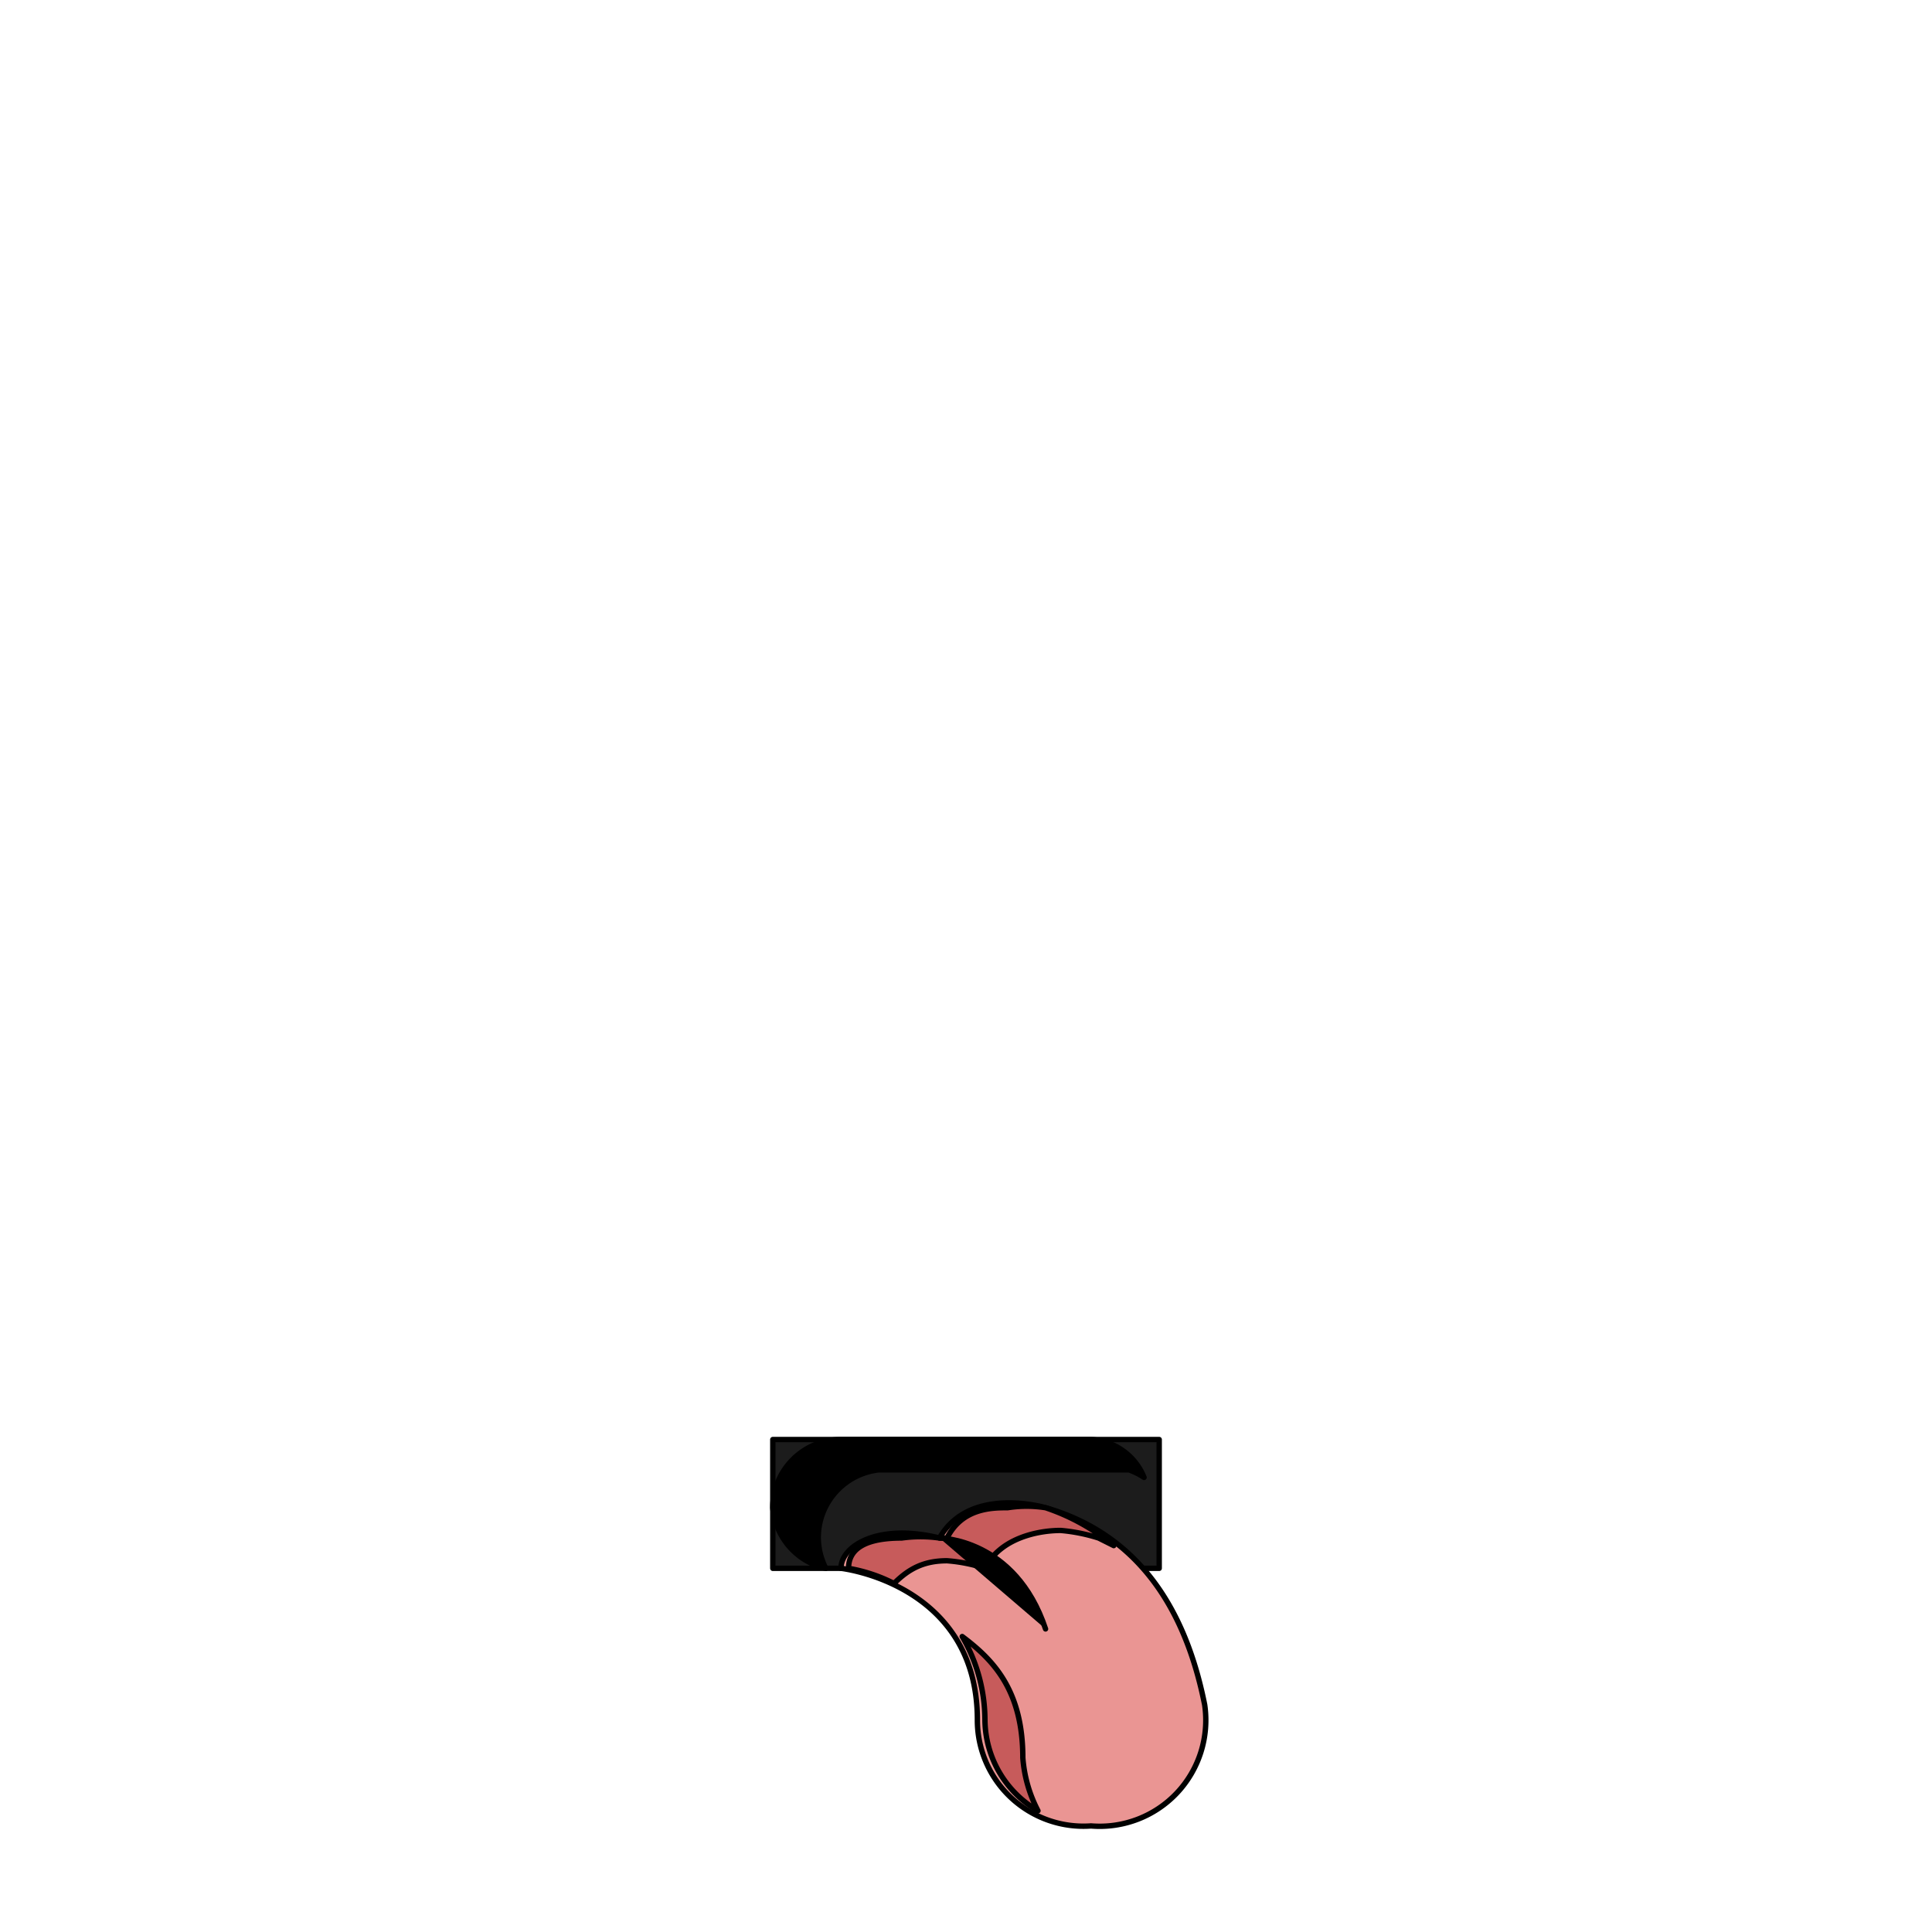 <svg xmlns='http://www.w3.org/2000/svg' viewBox='0 0 255 255'><path d='M 102 190H 153V 207H 102V 190' fill='#1C1C1C' stroke='#000' stroke-linecap='round' stroke-linejoin='round' stroke-width='0.71' /><path d='M 111 207C 111 207 129 209 129 227A 14 14 0 0 0 144 241V 241A 14 14 0 0 0 159 225C 157 215 152 203 138 199C 138 199 128 196 124 203C 116 201 111 204 111 207' fill='#EA9593' stroke='#000' stroke-linecap='round' stroke-linejoin='round' stroke-width='0.71' /><path d='M 116 194H 149A 9 9 0 0 1 151 195A 8 8 0 0 0 144 190H 111A 9 9 0 0 0 102 199V 199A 9 9 0 0 0 109 207A 9 9 0 0 1 108 203A 9 9 0 0 1 116 194' fill='#000000' stroke='#000' stroke-linecap='round' stroke-linejoin='round' stroke-width='0.71' /><path d='M 118 209A 21 21 0 0 0 112 207C 112 204 115 203 119 203A 18 18 0 0 1 124 203H 125V 203C 127 199 131 199 133 199A 16 16 0 0 1 138 199A 28 28 0 0 1 147 204L 145 203A 23 23 0 0 0 140 202C 137 202 132 203 130 207A 21 21 0 0 0 125 206C 122 206 120 207 118 209' fill='#C75B5B' stroke='#000' stroke-linecap='round' stroke-linejoin='round' stroke-width='0.71' /><path d='M 137 239C 137 239 137 239 137 239A 14 14 0 0 1 130 227A 22 22 0 0 0 127 216C 127 216 127 216 127 216C 131 219 135 223 135 232A 18 18 0 0 0 137 239' fill='#C75B5B' stroke='#000' stroke-linecap='round' stroke-linejoin='round' stroke-width='0.71' /><path d='M 124 203C 124 203 134 203 138 215' fill='#000000' stroke='#000' stroke-linecap='round' stroke-linejoin='round' stroke-width='0.71' /></svg>